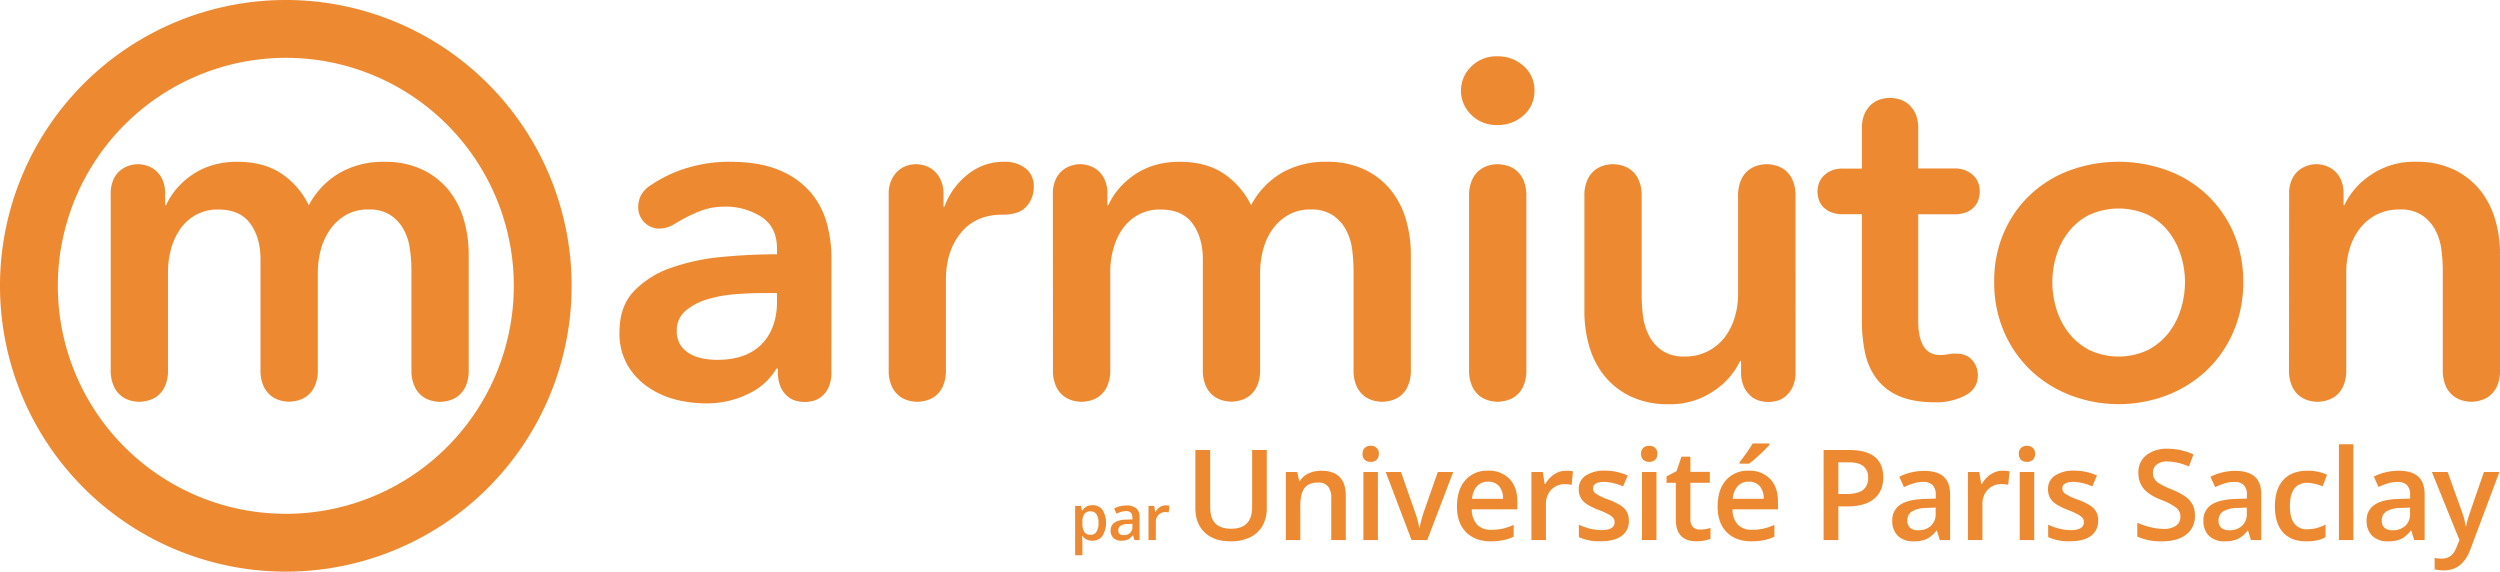 <svg xmlns="http://www.w3.org/2000/svg" viewBox="0 0 951.23 217.5"><g id="m_armiuton" data-name="m armiuton"><path d="M42.13,73.41a12.74,12.74,0,0,1,1.18-5.9,9.61,9.61,0,0,1,2.81-3.45,10.26,10.26,0,0,1,3.36-1.64,12.13,12.13,0,0,1,3-.45,12.13,12.13,0,0,1,3,.45,10.26,10.26,0,0,1,3.36,1.64,9.61,9.61,0,0,1,2.81,3.45,12.74,12.74,0,0,1,1.18,5.9v4.17h.37a25.69,25.69,0,0,1,3.9-6.17,30.39,30.39,0,0,1,5.81-5.26,27.53,27.53,0,0,1,7.72-3.73,32.36,32.36,0,0,1,9.62-1.36q10.17,0,16.89,4.54a30.15,30.15,0,0,1,10.35,12,31.11,31.11,0,0,1,11.63-12.25,33.12,33.12,0,0,1,17.07-4.27,32.78,32.78,0,0,1,14.62,3,28.94,28.94,0,0,1,10,7.89,32.24,32.24,0,0,1,5.72,11.26,47.79,47.79,0,0,1,1.81,13.07v43.94a14.46,14.46,0,0,1-1.18,6.27,9.82,9.82,0,0,1-2.9,3.72,10.11,10.11,0,0,1-3.64,1.72,14.42,14.42,0,0,1-3.17.46,13.78,13.78,0,0,1-3.27-.46,10.09,10.09,0,0,1-3.54-1.72,9.74,9.74,0,0,1-2.91-3.72,14.46,14.46,0,0,1-1.18-6.27V102.46a60.66,60.66,0,0,0-.55-8,21.56,21.56,0,0,0-2.36-7.54,15.66,15.66,0,0,0-5-5.53,14.61,14.61,0,0,0-8.44-2.18,16.55,16.55,0,0,0-8.72,2.18,19.06,19.06,0,0,0-6,5.62A24.22,24.22,0,0,0,122,94.74a34.34,34.34,0,0,0-1.08,8.44v37a14.45,14.45,0,0,1-1.19,6.27,9.72,9.72,0,0,1-2.9,3.72,10.07,10.07,0,0,1-3.63,1.72,14.49,14.49,0,0,1-3.18.46,13.78,13.78,0,0,1-3.27-.46,10.17,10.17,0,0,1-3.54-1.72,9.84,9.84,0,0,1-2.91-3.72,14.46,14.46,0,0,1-1.18-6.27V98.1c0-5.45-1.3-9.95-3.9-13.53S88.56,79.22,83,79.22a16.89,16.89,0,0,0-8.54,2.09,17.89,17.89,0,0,0-5.9,5.35A24.71,24.71,0,0,0,65.1,94.2a32.05,32.05,0,0,0-1.18,8.62v37.4a14.46,14.46,0,0,1-1.18,6.27,9.92,9.92,0,0,1-2.9,3.72,10.19,10.19,0,0,1-3.64,1.72,14.42,14.42,0,0,1-3.17.46,13.78,13.78,0,0,1-3.27-.46,10,10,0,0,1-3.54-1.72,9.74,9.74,0,0,1-2.91-3.72,14.46,14.46,0,0,1-1.18-6.27Z" transform="translate(0 0.5)" fill="#ed8930"/><path d="M316.35,141a13.63,13.63,0,0,1-1.09,5.9,9.77,9.77,0,0,1-2.72,3.54,8.31,8.31,0,0,1-3.36,1.63,12.35,12.35,0,0,1-6,0,8.31,8.31,0,0,1-3.36-1.63,9.88,9.88,0,0,1-2.72-3.54A13.63,13.63,0,0,1,296,141v-1.27h-.54a24.37,24.37,0,0,1-10.54,9.53,35.72,35.72,0,0,1-16.52,3.72,47.25,47.25,0,0,1-11-1.36A32.66,32.66,0,0,1,246.89,147a26.29,26.29,0,0,1-8-8.35,24,24,0,0,1-3.18-12.8q0-9.81,5.54-15.62a35.83,35.83,0,0,1,14.25-8.89,80.47,80.47,0,0,1,19.34-4.09q10.63-1,20.8-1V94.1q0-8.16-5.9-12.07a25,25,0,0,0-14.08-3.9,25.63,25.63,0,0,0-9.62,1.81,61.48,61.48,0,0,0-9.27,4.72A11.46,11.46,0,0,1,251,86.48a7.9,7.9,0,0,1-5.81-2.36,8.12,8.12,0,0,1-2.36-6,10,10,0,0,1,1-4.18,10.57,10.57,0,0,1,4.09-4.17,49.69,49.69,0,0,1,13.8-6.45,55.18,55.18,0,0,1,15.8-2.27q11.61,0,19.16,3.27a31.18,31.18,0,0,1,11.89,8.53,30.66,30.66,0,0,1,6.09,11.8,51.54,51.54,0,0,1,1.72,13.08Zm-25.61-30q-5.26,0-11.07.45a48.46,48.46,0,0,0-10.72,2,22.82,22.82,0,0,0-8.17,4.36,9.65,9.65,0,0,0-3.27,7.71,9.35,9.35,0,0,0,1.36,5.18,10.54,10.54,0,0,0,3.54,3.36,15.72,15.72,0,0,0,4.91,1.81,27.16,27.16,0,0,0,5.45.55q11.25,0,17.07-6t5.81-16.34V111Z" transform="translate(0 0.5)" fill="#ed8930"/><path d="M358.75,146.49a9.82,9.82,0,0,1-2.9,3.72,10.07,10.07,0,0,1-3.63,1.72,14.57,14.57,0,0,1-3.18.46,13.78,13.78,0,0,1-3.27-.46,10.17,10.17,0,0,1-3.54-1.72,9.74,9.74,0,0,1-2.91-3.72,14.46,14.46,0,0,1-1.18-6.27V73.59a12.74,12.74,0,0,1,1.18-5.9,10.66,10.66,0,0,1,2.82-3.54,9.38,9.38,0,0,1,3.36-1.73,12.05,12.05,0,0,1,3-.45,13.19,13.19,0,0,1,3.09.45A9.35,9.35,0,0,1,355,64.15a10.52,10.52,0,0,1,2.81,3.54,12.73,12.73,0,0,1,1.19,5.9v4.54h.36A27.41,27.41,0,0,1,368,66.05a21.6,21.6,0,0,1,14.08-5,12.87,12.87,0,0,1,8.08,2.45,8.51,8.51,0,0,1,3.18,7.17A11,11,0,0,1,390.62,78q-2.72,3.18-9.08,3.17-10.35,0-16,7t-5.63,17.89v34.13A14.46,14.46,0,0,1,358.75,146.49Z" transform="translate(0 0.5)" fill="#ed8930"/><path d="M400.61,73.41a12.74,12.74,0,0,1,1.18-5.9,9.63,9.63,0,0,1,2.82-3.45A10.26,10.26,0,0,1,408,62.42a10.19,10.19,0,0,1,6,0,10.26,10.26,0,0,1,3.36,1.64,9.51,9.51,0,0,1,2.81,3.45,12.73,12.73,0,0,1,1.19,5.9v4.17h.36a26,26,0,0,1,3.9-6.17,30.69,30.69,0,0,1,5.81-5.26,27.67,27.67,0,0,1,7.72-3.73,32.43,32.43,0,0,1,9.63-1.36q10.17,0,16.89,4.54a30.31,30.31,0,0,1,10.35,12A31.09,31.09,0,0,1,487.6,65.33a33.12,33.12,0,0,1,17.07-4.27,32.78,32.78,0,0,1,14.62,3,28.84,28.84,0,0,1,10,7.89A32.07,32.07,0,0,1,535,83.21a47.42,47.42,0,0,1,1.82,13.07v43.94a14.45,14.45,0,0,1-1.19,6.27,9.72,9.72,0,0,1-2.9,3.72,10.07,10.07,0,0,1-3.63,1.72,14.49,14.49,0,0,1-3.18.46,13.78,13.78,0,0,1-3.27-.46,10.17,10.17,0,0,1-3.54-1.72,9.84,9.84,0,0,1-2.91-3.72,14.46,14.46,0,0,1-1.18-6.27V102.46a62.35,62.35,0,0,0-.54-8,21.56,21.56,0,0,0-2.36-7.54,15.69,15.69,0,0,0-5-5.53,14.61,14.61,0,0,0-8.44-2.18A16.58,16.58,0,0,0,490,81.4,19.06,19.06,0,0,0,484,87a24.2,24.2,0,0,0-3.45,7.72,33.89,33.89,0,0,0-1.09,8.44v37a14.61,14.61,0,0,1-1.18,6.27,9.84,9.84,0,0,1-2.91,3.72,10.07,10.07,0,0,1-3.63,1.72,14.41,14.41,0,0,1-3.18.46,13.78,13.78,0,0,1-3.27-.46,10.17,10.17,0,0,1-3.54-1.72,9.72,9.72,0,0,1-2.9-3.72,14.46,14.46,0,0,1-1.18-6.27V98.1c0-5.45-1.31-9.95-3.91-13.53s-6.69-5.35-12.26-5.35a16.82,16.82,0,0,0-8.53,2.09,17.8,17.8,0,0,0-5.9,5.35,24.24,24.24,0,0,0-3.45,7.54,32.05,32.05,0,0,0-1.18,8.62v37.4a14.45,14.45,0,0,1-1.19,6.27,9.72,9.72,0,0,1-2.9,3.72,10.07,10.07,0,0,1-3.63,1.72,14.49,14.49,0,0,1-3.18.46,13.78,13.78,0,0,1-3.27-.46,10.17,10.17,0,0,1-3.54-1.72,9.84,9.84,0,0,1-2.91-3.72,14.46,14.46,0,0,1-1.18-6.27Z" transform="translate(0 0.5)" fill="#ed8930"/><path d="M583.85,34a12.1,12.1,0,0,1-4.09,9.35,14.4,14.4,0,0,1-10.07,3.72,13.41,13.41,0,0,1-9.9-3.9,12.71,12.71,0,0,1,0-18.34,13.41,13.41,0,0,1,9.9-3.9,14.4,14.4,0,0,1,10.07,3.72A12.1,12.1,0,0,1,583.85,34Zm-3.09,106.21a14.46,14.46,0,0,1-1.18,6.27,9.82,9.82,0,0,1-2.9,3.72,10,10,0,0,1-3.64,1.72,14.42,14.42,0,0,1-3.17.46,13.78,13.78,0,0,1-3.27-.46,10.17,10.17,0,0,1-3.54-1.72,9.84,9.84,0,0,1-2.91-3.72,14.46,14.46,0,0,1-1.18-6.27V74.13a14.38,14.38,0,0,1,1.18-6.26,9.84,9.84,0,0,1,2.91-3.72,10.2,10.2,0,0,1,3.54-1.73,13.73,13.73,0,0,1,3.27-.45,14.32,14.32,0,0,1,3.17.45,10.06,10.06,0,0,1,3.64,1.73,9.82,9.82,0,0,1,2.9,3.72,14.38,14.38,0,0,1,1.18,6.26Z" transform="translate(0 0.5)" fill="#ed8930"/><path d="M683.19,141a12.86,12.86,0,0,1-1.18,5.9,10.66,10.66,0,0,1-2.82,3.54,8.31,8.31,0,0,1-3.36,1.63,12.31,12.31,0,0,1-6,0,8.31,8.31,0,0,1-3.36-1.63,10.66,10.66,0,0,1-2.82-3.54,12.86,12.86,0,0,1-1.18-5.9v-4.18h-.36A28.21,28.21,0,0,1,652,148.3a29,29,0,0,1-17,5,32.92,32.92,0,0,1-14.62-3,28.87,28.87,0,0,1-10-7.9,32,32,0,0,1-5.72-11.26,47.3,47.3,0,0,1-1.81-13.07V74.13a14.38,14.38,0,0,1,1.18-6.26,9.72,9.72,0,0,1,2.9-3.72,10.2,10.2,0,0,1,3.54-1.73,13.73,13.73,0,0,1,3.27-.45,14.32,14.32,0,0,1,3.18.45,10.09,10.09,0,0,1,3.63,1.73,9.84,9.84,0,0,1,2.91,3.72,14.38,14.38,0,0,1,1.18,6.26V111.9a62.47,62.47,0,0,0,.54,8,21.52,21.52,0,0,0,2.37,7.53,15.51,15.51,0,0,0,5,5.54,14.69,14.69,0,0,0,8.44,2.18,18.77,18.77,0,0,0,15.35-7.45,23.89,23.89,0,0,0,3.72-7.53,29.94,29.94,0,0,0,1.27-8.62V74.13a14.53,14.53,0,0,1,1.18-6.26,9.84,9.84,0,0,1,2.91-3.72A10.2,10.2,0,0,1,669,62.42a13.73,13.73,0,0,1,3.27-.45,14.32,14.32,0,0,1,3.18.45,10.09,10.09,0,0,1,3.63,1.73A9.84,9.84,0,0,1,682,67.87a14.53,14.53,0,0,1,1.18,6.26Z" transform="translate(0 0.5)" fill="#ed8930"/><path d="M747.29,150.21a23.69,23.69,0,0,1-10.71,2.36q-8.73,0-14.17-2.45a20.8,20.8,0,0,1-8.53-6.72,25.28,25.28,0,0,1-4.27-9.81,56.73,56.73,0,0,1-1.18-11.89V81h-7.09a11.59,11.59,0,0,1-5-.91,8.42,8.42,0,0,1-3-2.26A7.38,7.38,0,0,1,691.9,75a11.93,11.93,0,0,1-.36-2.63,10.73,10.73,0,0,1,.36-2.54A7.45,7.45,0,0,1,693.35,67a9.37,9.37,0,0,1,3-2.36,10.82,10.82,0,0,1,5-1h7.09V48.53a13.23,13.23,0,0,1,1.18-6.08,10.52,10.52,0,0,1,2.81-3.54,9.32,9.32,0,0,1,3.45-1.72,13.78,13.78,0,0,1,3.27-.46,14.41,14.41,0,0,1,3.18.46,9.25,9.25,0,0,1,3.54,1.72,10.66,10.66,0,0,1,2.82,3.54,13.36,13.36,0,0,1,1.18,6.08V63.6h13.62a10.84,10.84,0,0,1,5,1,9.37,9.37,0,0,1,3,2.36,7.45,7.45,0,0,1,1.45,2.82,10.73,10.73,0,0,1,.36,2.54,11.93,11.93,0,0,1-.36,2.63,7.38,7.38,0,0,1-1.45,2.91,8.42,8.42,0,0,1-3,2.26,11.62,11.62,0,0,1-5,.91H729.86v40.49q0,13.08,8.35,13.07c.48,0,1,0,1.63-.09s1.21-.15,1.82-.27a11.06,11.06,0,0,1,1.54-.18h1c2.79,0,4.87.85,6.27,2.54a8.68,8.68,0,0,1,2.09,5.63Q752.56,147.67,747.29,150.21Z" transform="translate(0 0.5)" fill="#ed8930"/><path d="M853.53,106.81a46.8,46.8,0,0,1-3.73,18.89,44.69,44.69,0,0,1-10.07,14.61,45.86,45.86,0,0,1-15.08,9.53,51.46,51.46,0,0,1-37,0,45.81,45.81,0,0,1-15.07-9.53,44.56,44.56,0,0,1-10.08-14.61,46.79,46.79,0,0,1-3.72-18.89A46.14,46.14,0,0,1,762.45,88a43.8,43.8,0,0,1,10.08-14.43,44.39,44.39,0,0,1,15.07-9.26,54.11,54.11,0,0,1,37,0,44.43,44.43,0,0,1,15.08,9.26A43.92,43.92,0,0,1,849.8,88,46.14,46.14,0,0,1,853.53,106.81Zm-22.16,0a34.24,34.24,0,0,0-1.54-10.07,28.31,28.31,0,0,0-4.63-9,23.23,23.23,0,0,0-7.81-6.44,27,27,0,0,0-22.52,0,23.23,23.23,0,0,0-7.81,6.44,28.11,28.11,0,0,0-4.63,9,33.92,33.92,0,0,0-1.54,10.07A34.77,34.77,0,0,0,782.43,117a28,28,0,0,0,4.63,9.08,24.35,24.35,0,0,0,7.81,6.54,26.23,26.23,0,0,0,22.52,0,24.35,24.35,0,0,0,7.81-6.54,28.15,28.15,0,0,0,4.63-9.08A35.1,35.1,0,0,0,831.37,106.81Z" transform="translate(0 0.5)" fill="#ed8930"/><path d="M871,73.41a12.74,12.74,0,0,1,1.18-5.9A9.51,9.51,0,0,1,875,64.06a10.26,10.26,0,0,1,3.36-1.64,10.22,10.22,0,0,1,6,0,10.26,10.26,0,0,1,3.36,1.64,9.61,9.61,0,0,1,2.81,3.45,12.74,12.74,0,0,1,1.18,5.9v4.17H892A28.28,28.28,0,0,1,902.1,66.05a29,29,0,0,1,17-5,32.78,32.78,0,0,1,14.62,3,28.75,28.75,0,0,1,10,7.89,32.07,32.07,0,0,1,5.72,11.26,47.42,47.42,0,0,1,1.82,13.07v43.94a14.61,14.61,0,0,1-1.18,6.27,9.84,9.84,0,0,1-2.91,3.72,10.07,10.07,0,0,1-3.63,1.72,14.41,14.41,0,0,1-3.18.46,13.78,13.78,0,0,1-3.27-.46,10.17,10.17,0,0,1-3.54-1.72,9.72,9.72,0,0,1-2.9-3.72,14.45,14.45,0,0,1-1.19-6.27V102.46a62.35,62.35,0,0,0-.54-8,21.56,21.56,0,0,0-2.36-7.54,15.75,15.75,0,0,0-5-5.53,14.65,14.65,0,0,0-8.45-2.18A18.66,18.66,0,0,0,904,81.31a19.18,19.18,0,0,0-6.26,5.35A23.64,23.64,0,0,0,894,94.2a29.94,29.94,0,0,0-1.27,8.62v37.4a14.46,14.46,0,0,1-1.18,6.27,9.92,9.92,0,0,1-2.9,3.72,10.19,10.19,0,0,1-3.64,1.72,14.41,14.41,0,0,1-3.18.46,13.64,13.64,0,0,1-3.26-.46,10.13,10.13,0,0,1-3.55-1.72,9.72,9.72,0,0,1-2.9-3.72,14.46,14.46,0,0,1-1.18-6.27Z" transform="translate(0 0.5)" fill="#ed8930"/></g><g id="par_Université_Paris_Saclay" data-name="par Université Paris Saclay"><path d="M415.66,205.23a4.53,4.53,0,0,1-3.82-1.77h-.17c.11,1.1.17,1.76.17,2v5.31h-2.76V192h2.23c.06.24.19.82.39,1.73h.14a4.32,4.32,0,0,1,3.87-2,4.49,4.49,0,0,1,3.77,1.76,9.61,9.61,0,0,1,0,9.89A4.53,4.53,0,0,1,415.66,205.23ZM415,194.05a2.89,2.89,0,0,0-2.4,1,5,5,0,0,0-.75,3.07v.41a6,6,0,0,0,.75,3.42A2.78,2.78,0,0,0,415,203a2.49,2.49,0,0,0,2.2-1.17,6,6,0,0,0,.77-3.34,5.88,5.88,0,0,0-.76-3.3A2.59,2.59,0,0,0,415,194.05Z" transform="translate(0 0.5)" fill="#ed8930"/><path d="M431.67,205l-.55-1.8H431a5.42,5.42,0,0,1-1.88,1.61,6.11,6.11,0,0,1-2.44.42,4.09,4.09,0,0,1-3-1,3.83,3.83,0,0,1-1.08-2.91,3.44,3.44,0,0,1,1.49-3,8.55,8.55,0,0,1,4.54-1.11l2.23-.07v-.69a2.61,2.61,0,0,0-.58-1.86,2.34,2.34,0,0,0-1.79-.62,6.06,6.06,0,0,0-1.91.3,12.86,12.86,0,0,0-1.76.69l-.89-2a9.32,9.32,0,0,1,2.31-.84,10.63,10.63,0,0,1,2.36-.29,5.62,5.62,0,0,1,3.74,1.08,4.26,4.26,0,0,1,1.26,3.39V205Zm-4.11-1.88a3.4,3.4,0,0,0,2.41-.83,3,3,0,0,0,.91-2.35v-1.13l-1.66.07a5.79,5.79,0,0,0-2.83.65,2,2,0,0,0-.89,1.78,1.71,1.71,0,0,0,.52,1.34A2.18,2.18,0,0,0,427.56,203.12Z" transform="translate(0 0.5)" fill="#ed8930"/><path d="M443.57,191.8a6.44,6.44,0,0,1,1.37.12l-.27,2.57a4.83,4.83,0,0,0-1.21-.14,3.51,3.51,0,0,0-2.68,1.08,3.85,3.85,0,0,0-1,2.8V205H437V192h2.16l.36,2.28h.14a5.23,5.23,0,0,1,1.68-1.84A4,4,0,0,1,443.57,191.8Z" transform="translate(0 0.5)" fill="#ed8930"/><path d="M482,170.73v22.18a13.2,13.2,0,0,1-1.63,6.64,10.86,10.86,0,0,1-4.71,4.38,16.34,16.34,0,0,1-7.38,1.54q-6.37,0-9.91-3.38t-3.54-9.28V170.73h5.63v21.68q0,4.25,2,6.26c1.32,1.35,3.33,2,6.05,2q7.92,0,7.92-8.32V170.73Z" transform="translate(0 0.5)" fill="#ed8930"/><path d="M512.06,205h-5.53V189.06a6.91,6.91,0,0,0-1.21-4.47,4.64,4.64,0,0,0-3.83-1.48q-3.5,0-5.11,2.06c-1.08,1.38-1.62,3.68-1.62,6.92V205h-5.51V179.08h4.32l.77,3.4h.28a7.61,7.61,0,0,1,3.33-2.86,11.18,11.18,0,0,1,4.78-1q9.33,0,9.33,9.49Z" transform="translate(0 0.5)" fill="#ed8930"/><path d="M518.44,172.21a3.08,3.08,0,0,1,.8-2.27,3.16,3.16,0,0,1,2.31-.8,2.8,2.8,0,0,1,3.07,3.07,3,3,0,0,1-.81,2.22,3.07,3.07,0,0,1-2.26.8,3.16,3.16,0,0,1-2.31-.8A3,3,0,0,1,518.44,172.21ZM524.27,205h-5.51V179.08h5.51Z" transform="translate(0 0.5)" fill="#ed8930"/><path d="M537.09,205l-9.84-25.92h5.81l5.27,15.07a29.93,29.93,0,0,1,1.65,6.14h.18a41.41,41.41,0,0,1,1.64-6.14l5.28-15.07h5.86L543.05,205Z" transform="translate(0 0.5)" fill="#ed8930"/><path d="M567.23,205.47q-6,0-9.45-3.53t-3.41-9.71q0-6.36,3.16-10a10.94,10.94,0,0,1,8.7-3.63,10.69,10.69,0,0,1,8.11,3.12q3,3.11,3,8.57v3H560a8.52,8.52,0,0,0,2,5.8,7.1,7.1,0,0,0,5.41,2,20.62,20.62,0,0,0,4.28-.43,21.84,21.84,0,0,0,4.25-1.45v4.48a17.09,17.09,0,0,1-4.07,1.36A24.74,24.74,0,0,1,567.23,205.47Zm-1-22.69a5.54,5.54,0,0,0-4.21,1.67,7.84,7.84,0,0,0-1.89,4.85H571.9a7.2,7.2,0,0,0-1.55-4.87A5.28,5.28,0,0,0,566.23,182.78Z" transform="translate(0 0.5)" fill="#ed8930"/><path d="M595.76,178.61a13.73,13.73,0,0,1,2.74.23L598,184a10.25,10.25,0,0,0-2.44-.28,7,7,0,0,0-5.35,2.15,7.79,7.79,0,0,0-2,5.6V205h-5.51V179.08h4.31l.73,4.57h.28a10.3,10.3,0,0,1,3.36-3.68A8,8,0,0,1,595.76,178.61Z" transform="translate(0 0.5)" fill="#ed8930"/><path d="M619.76,197.62a6.76,6.76,0,0,1-2.77,5.82q-2.76,2-7.92,2a18.67,18.67,0,0,1-8.32-1.57v-4.76a20.37,20.37,0,0,0,8.51,2.11q5.09,0,5.09-3.07a2.41,2.41,0,0,0-.57-1.64,6.54,6.54,0,0,0-1.85-1.36,31,31,0,0,0-3.58-1.59q-4.49-1.74-6.06-3.47a6.41,6.41,0,0,1-1.58-4.5,5.91,5.91,0,0,1,2.68-5.17,12.7,12.7,0,0,1,7.3-1.84,20.75,20.75,0,0,1,8.65,1.85l-1.78,4.15a19.16,19.16,0,0,0-7.06-1.73c-2.9,0-4.36.82-4.36,2.48a2.49,2.49,0,0,0,1.14,2.06,24.92,24.92,0,0,0,5,2.32A22.57,22.57,0,0,1,616.9,192a6.79,6.79,0,0,1,2.16,2.37A6.91,6.91,0,0,1,619.76,197.62Z" transform="translate(0 0.5)" fill="#ed8930"/><path d="M624.42,172.21a3,3,0,0,1,.81-2.27,3.16,3.16,0,0,1,2.31-.8,3.09,3.09,0,0,1,2.26.8,3,3,0,0,1,.81,2.27,3,3,0,0,1-.81,2.22,3.09,3.09,0,0,1-2.26.8,3.16,3.16,0,0,1-2.31-.8A3,3,0,0,1,624.42,172.21ZM630.26,205h-5.51V179.08h5.51Z" transform="translate(0 0.5)" fill="#ed8930"/><path d="M646.83,201a13.46,13.46,0,0,0,4-.64v4.15a10.84,10.84,0,0,1-2.35.67,16.22,16.22,0,0,1-3,.27q-7.83,0-7.83-8.25v-14h-3.54v-2.44l3.8-2,1.87-5.49h3.4v5.77h7.39v4.17h-7.39v13.87a3.9,3.9,0,0,0,1,2.95A3.63,3.63,0,0,0,646.83,201Z" transform="translate(0 0.5)" fill="#ed8930"/><path d="M666.4,205.47q-6,0-9.45-3.53t-3.41-9.71q0-6.36,3.16-10a10.93,10.93,0,0,1,8.69-3.63,10.66,10.66,0,0,1,8.11,3.12q3,3.11,3,8.57v3H659.21a8.47,8.47,0,0,0,2,5.8,7.1,7.1,0,0,0,5.41,2,20.62,20.62,0,0,0,4.28-.43,21.84,21.84,0,0,0,4.25-1.45v4.48a17,17,0,0,1-4.08,1.36A24.56,24.56,0,0,1,666.4,205.47Zm-1-22.69a5.51,5.51,0,0,0-4.2,1.67,7.84,7.84,0,0,0-1.89,4.85h11.77a7.2,7.2,0,0,0-1.55-4.87A5.31,5.31,0,0,0,665.39,182.78Zm-3.51-6.87v-.58c.89-1.1,1.81-2.31,2.75-3.66s1.69-2.49,2.24-3.44h6.4v.49a48.39,48.39,0,0,1-3.65,3.69,49.61,49.61,0,0,1-4.08,3.5Z" transform="translate(0 0.5)" fill="#ed8930"/><path d="M716.56,181.09q0,5.37-3.52,8.23t-10,2.86h-3.57V205h-5.6V170.73h9.87q6.42,0,9.62,2.63T716.56,181.09Zm-17.09,6.38h3q4.32,0,6.33-1.5a5.46,5.46,0,0,0,2-4.69,5.3,5.3,0,0,0-1.8-4.4c-1.2-1-3.08-1.46-5.62-1.46h-3.9Z" transform="translate(0 0.5)" fill="#ed8930"/><path d="M738.08,205l-1.1-3.61h-.19a10.56,10.56,0,0,1-3.78,3.22,11.9,11.9,0,0,1-4.87.86,8.28,8.28,0,0,1-6-2.06,7.76,7.76,0,0,1-2.14-5.84,6.85,6.85,0,0,1,3-6q3-2,9.07-2.22l4.47-.14v-1.39a5.21,5.21,0,0,0-1.16-3.71,4.72,4.72,0,0,0-3.59-1.23,12.4,12.4,0,0,0-3.82.58,28.63,28.63,0,0,0-3.52,1.39l-1.78-3.94a19,19,0,0,1,4.62-1.68,21.38,21.38,0,0,1,4.73-.57q5,0,7.47,2.16t2.51,6.77V205Zm-8.21-3.75a6.82,6.82,0,0,0,4.82-1.68,6.06,6.06,0,0,0,1.82-4.69v-2.26l-3.33.15a11.26,11.26,0,0,0-5.66,1.3,3.94,3.94,0,0,0-1.77,3.55,3.45,3.45,0,0,0,1,2.68A4.45,4.45,0,0,0,729.87,201.25Z" transform="translate(0 0.5)" fill="#ed8930"/><path d="M761.89,178.61a13.73,13.73,0,0,1,2.74.23l-.54,5.14a10.23,10.23,0,0,0-2.43-.28,7,7,0,0,0-5.36,2.15,7.79,7.79,0,0,0-2,5.6V205h-5.51V179.08h4.31l.73,4.57h.28a10.24,10.24,0,0,1,3.37-3.68A8,8,0,0,1,761.89,178.61Z" transform="translate(0 0.5)" fill="#ed8930"/><path d="M768.15,172.21a3,3,0,0,1,.81-2.27,3.16,3.16,0,0,1,2.31-.8,3.09,3.09,0,0,1,2.26.8,3,3,0,0,1,.81,2.27,3,3,0,0,1-.81,2.22,3.09,3.09,0,0,1-2.26.8,3.16,3.16,0,0,1-2.31-.8A3,3,0,0,1,768.15,172.21ZM774,205h-5.51V179.08H774Z" transform="translate(0 0.5)" fill="#ed8930"/><path d="M798.31,197.62a6.78,6.78,0,0,1-2.76,5.82c-1.84,1.35-4.49,2-7.92,2a18.64,18.64,0,0,1-8.32-1.57v-4.76a20.33,20.33,0,0,0,8.5,2.11c3.4,0,5.09-1,5.09-3.07a2.45,2.45,0,0,0-.56-1.64,6.69,6.69,0,0,0-1.85-1.36,31.32,31.32,0,0,0-3.59-1.59q-4.47-1.74-6.06-3.47a6.45,6.45,0,0,1-1.58-4.5,5.91,5.91,0,0,1,2.68-5.17,12.73,12.73,0,0,1,7.3-1.84,20.75,20.75,0,0,1,8.65,1.85l-1.78,4.15a19.16,19.16,0,0,0-7.05-1.73c-2.91,0-4.36.82-4.36,2.48a2.51,2.51,0,0,0,1.13,2.06,24.92,24.92,0,0,0,5,2.32,22.71,22.71,0,0,1,4.67,2.28,6.29,6.29,0,0,1,2.85,5.6Z" transform="translate(0 0.5)" fill="#ed8930"/><path d="M835.16,195.7a8.64,8.64,0,0,1-3.3,7.17q-3.32,2.59-9.12,2.6a21.66,21.66,0,0,1-9.52-1.81v-5.29a26.39,26.39,0,0,0,5,1.73,21.26,21.26,0,0,0,4.91.63,7.82,7.82,0,0,0,4.91-1.26,4.13,4.13,0,0,0,1.59-3.4,4.27,4.27,0,0,0-1.46-3.26,22,22,0,0,0-6-3.16c-3.12-1.27-5.33-2.71-6.61-4.34a9.17,9.17,0,0,1-1.92-5.86,8.21,8.21,0,0,1,3-6.75,12.64,12.64,0,0,1,8.18-2.46,24,24,0,0,1,9.79,2.16L832.86,177a21.37,21.37,0,0,0-8.15-1.92,6.26,6.26,0,0,0-4.13,1.18,3.87,3.87,0,0,0-1.4,3.13,4.33,4.33,0,0,0,.56,2.28,5.6,5.6,0,0,0,1.85,1.8,31.78,31.78,0,0,0,4.64,2.22,25.64,25.64,0,0,1,5.53,2.93,8.71,8.71,0,0,1,2.58,3.07A9.22,9.22,0,0,1,835.16,195.7Z" transform="translate(0 0.5)" fill="#ed8930"/><path d="M856.47,205l-1.11-3.61h-.18a10.56,10.56,0,0,1-3.78,3.22,11.9,11.9,0,0,1-4.87.86,8.28,8.28,0,0,1-6-2.06,7.72,7.72,0,0,1-2.14-5.84,6.85,6.85,0,0,1,3-6q3-2,9.07-2.22l4.47-.14v-1.39a5.21,5.21,0,0,0-1.16-3.71,4.73,4.73,0,0,0-3.6-1.23,12.5,12.5,0,0,0-3.82.58,29.12,29.12,0,0,0-3.51,1.39l-1.78-3.94a19.12,19.12,0,0,1,4.61-1.68,21.46,21.46,0,0,1,4.74-.57c3.3,0,5.78.72,7.46,2.16s2.52,3.69,2.52,6.77V205Zm-8.21-3.75a6.82,6.82,0,0,0,4.82-1.68,6.06,6.06,0,0,0,1.82-4.69v-2.26l-3.33.15a11.26,11.26,0,0,0-5.66,1.3,3.94,3.94,0,0,0-1.77,3.55,3.45,3.45,0,0,0,1,2.68A4.45,4.45,0,0,0,848.26,201.25Z" transform="translate(0 0.5)" fill="#ed8930"/><path d="M877.58,205.47q-5.88,0-8.94-3.43t-3.06-9.86q0-6.54,3.2-10.06t9.25-3.51a17.42,17.42,0,0,1,7.38,1.52l-1.66,4.43A16.84,16.84,0,0,0,878,183.2q-6.72,0-6.72,8.93c0,2.91.55,5.09,1.67,6.55a5.82,5.82,0,0,0,4.91,2.2,14.06,14.06,0,0,0,7-1.83v4.8a10.73,10.73,0,0,1-3.15,1.24A18.9,18.9,0,0,1,877.58,205.47Z" transform="translate(0 0.5)" fill="#ed8930"/><path d="M895.44,205h-5.5V168.53h5.5Z" transform="translate(0 0.5)" fill="#ed8930"/><path d="M918.58,205l-1.1-3.61h-.19a10.63,10.63,0,0,1-3.77,3.22,12,12,0,0,1-4.88.86,8.25,8.25,0,0,1-6-2.06,7.73,7.73,0,0,1-2.15-5.84,6.85,6.85,0,0,1,3-6c2-1.36,5-2.1,9.07-2.22l4.47-.14v-1.39a5.21,5.21,0,0,0-1.16-3.71,4.72,4.72,0,0,0-3.59-1.23,12.45,12.45,0,0,0-3.82.58A29.27,29.27,0,0,0,905,184.8l-1.78-3.94a19.2,19.2,0,0,1,4.62-1.68,21.38,21.38,0,0,1,4.73-.57q5,0,7.47,2.16t2.52,6.77V205Zm-8.2-3.75a6.79,6.79,0,0,0,4.81-1.68,6.06,6.06,0,0,0,1.82-4.69v-2.26l-3.33.15a11.29,11.29,0,0,0-5.66,1.3,3.94,3.94,0,0,0-1.77,3.55,3.45,3.45,0,0,0,1,2.68A4.46,4.46,0,0,0,910.38,201.25Z" transform="translate(0 0.5)" fill="#ed8930"/><path d="M925.31,179.08h6l5.27,14.69a27.53,27.53,0,0,1,1.59,5.91h.19a25.45,25.45,0,0,1,.77-3.13q.57-1.85,6-17.47H951L940,208.45q-3,8.09-10.07,8.08a15.69,15.69,0,0,1-3.57-.4v-4.36a12.83,12.83,0,0,0,2.84.28c2.66,0,4.52-1.53,5.6-4.61l1-2.44Z" transform="translate(0 0.5)" fill="#ed8930"/></g><g id="Ellipse_1" data-name="Ellipse 1" style="isolation:isolate"><g id="Ellipse_1-2" data-name="Ellipse 1"><path d="M108.75,21.5A86.75,86.75,0,1,1,22,108.25,86.85,86.85,0,0,1,108.75,21.5m0-22A108.75,108.75,0,1,0,217.5,108.25,108.75,108.75,0,0,0,108.75-.5Z" transform="translate(0 0.5)" fill="#ed8930"/></g></g></svg>